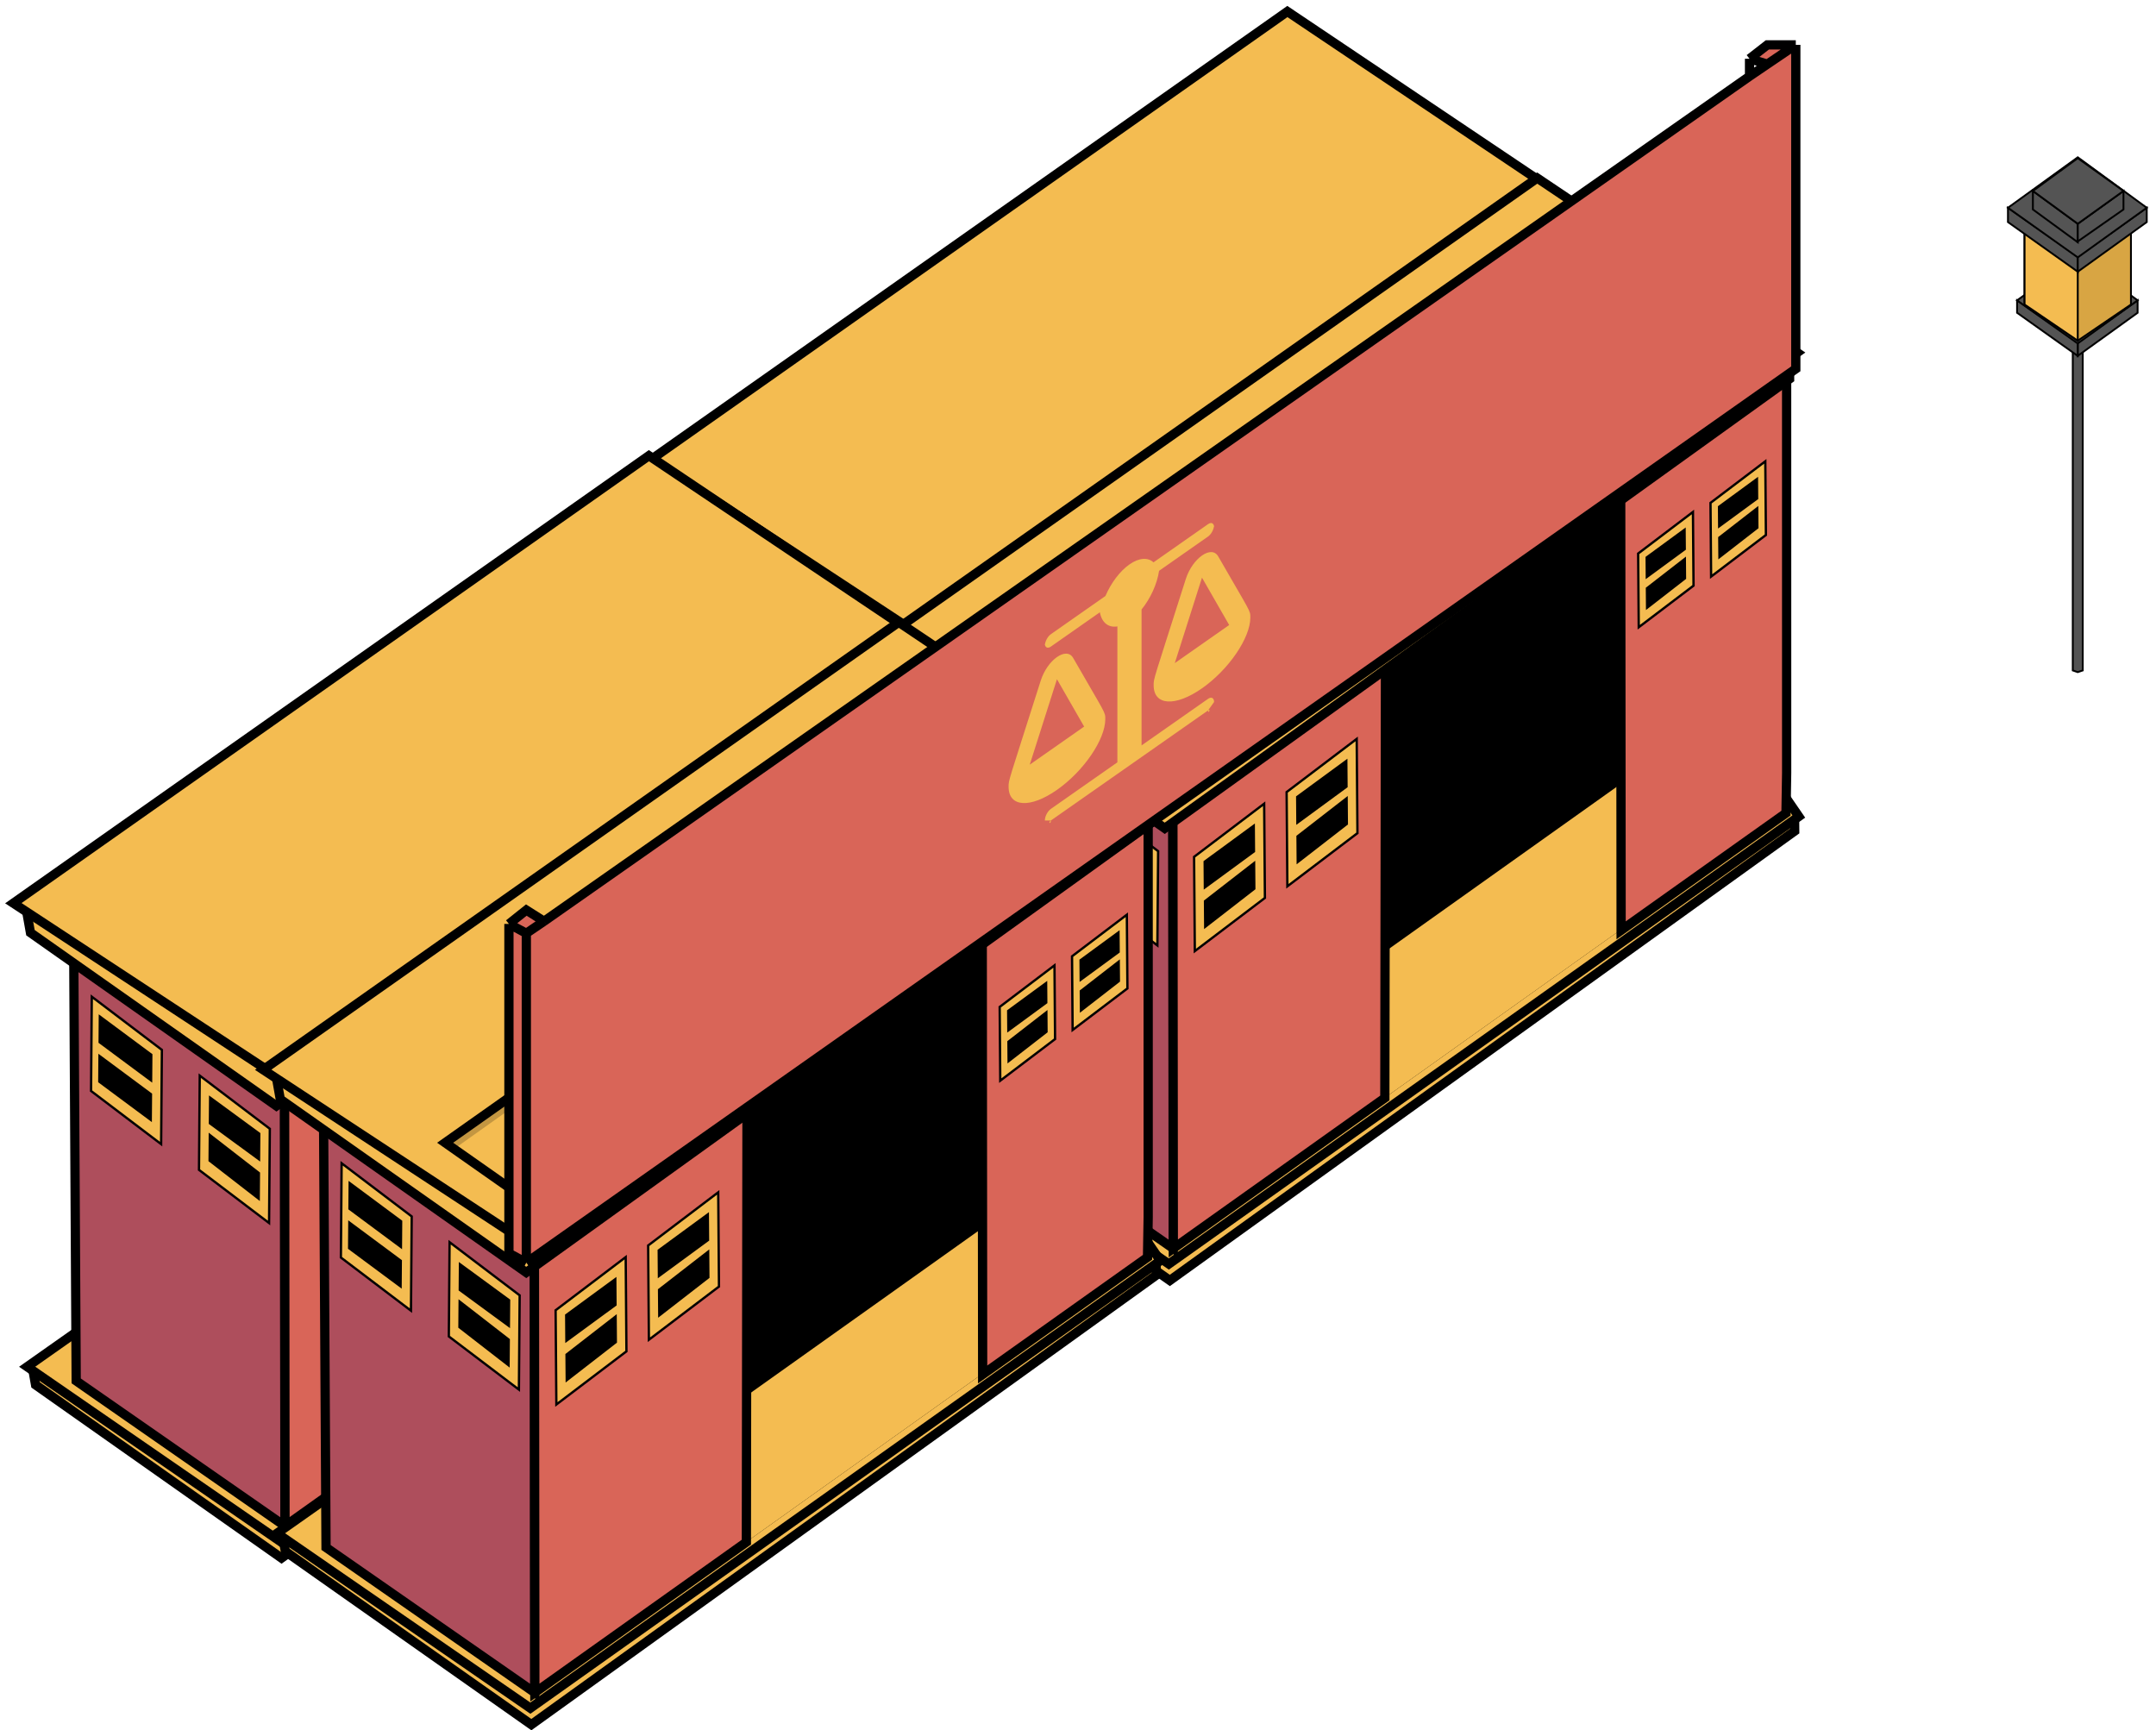 <svg width="233" height="187" viewBox="0 0 233 187" fill="none" xmlns="http://www.w3.org/2000/svg">
<path d="M166.955 71.807L166.94 70.117L72.525 99.878L72.843 101.659L99.424 120.378L166.955 71.807Z" fill="#F4BC51" stroke="black"/>
<path d="M99.314 118.598L71.935 99.701L140.62 51.339L149.716 44.455L167.397 70.24L99.314 118.598Z" fill="#F4BC51" stroke="black"/>
<path d="M77.234 101.231L99.792 116.924L99.748 70.137L76.969 54.814L77.234 101.231Z" fill="#AE4E5C" stroke="black"/>
<path d="M121.817 101.236L151.342 80.206L151.411 33.113L121.773 54.196L121.817 101.236Z" fill="black"/>
<path d="M121.817 101.236L151.343 80.206L151.411 64.402L121.774 85.486L121.817 101.236Z" fill="#F4BC51"/>
<path d="M99.802 116.917L122.66 100.659L122.729 53.566L99.758 69.877L99.802 116.917Z" fill="#D96558" stroke="black"/>
<path d="M166.013 69.876L166.085 65.506L166.082 22.783L148.152 35.499L148.195 82.539L166.013 69.876Z" fill="#D96558" stroke="black"/>
<path d="M166.404 22.943L166.388 21.253L71.974 51.014L72.291 52.795L98.872 71.514L166.404 22.943Z" fill="#F4BC51" stroke="black"/>
<path d="M99.141 68.465L70.442 49.606L139.127 1.244L167.225 20.107L99.141 68.465Z" fill="#F4BC51" stroke="black"/>
<path d="M98.16 73.986L90.586 68.242L90.505 78.426L98.079 84.171L98.16 73.986Z" fill="#F4BC51" stroke="black" stroke-width="0.25"/>
<path d="M91.564 73.46L91.588 70.381L97.141 74.451L97.116 77.53L91.564 73.46Z" fill="black"/>
<path d="M91.529 77.487L91.553 74.408L97.104 78.715L97.079 81.794L91.529 77.487Z" fill="black"/>
<path d="M86.494 65.458L78.92 59.713L78.839 69.898L86.413 75.642L86.494 65.458Z" fill="#F4BC51" stroke="black" stroke-width="0.25"/>
<path d="M79.646 64.693L79.67 61.614L85.475 65.923L85.45 69.002L79.646 64.693Z" fill="black"/>
<path d="M79.609 68.957L79.633 65.878L85.438 70.187L85.413 73.265L79.609 68.957Z" fill="black"/>
<path d="M97.955 119.807L97.94 118.117L3.525 147.878L3.843 149.659L30.424 168.378L97.955 119.807Z" fill="#F4BC51" stroke="black"/>
<path d="M30.314 166.598L2.935 147.701L71.62 99.338L80.716 92.455L98.397 118.24L30.314 166.598Z" fill="#F4BC51" stroke="black"/>
<path d="M8.234 149.231L30.792 164.924L30.748 118.137L7.969 102.814L8.234 149.231Z" fill="#AE4E5C" stroke="black"/>
<path d="M52.817 149.236L82.342 128.206L82.411 81.113L52.773 102.196L52.817 149.236Z" fill="black"/>
<path d="M52.817 149.236L82.342 128.206L82.411 112.402L52.773 133.486L52.817 149.236Z" fill="#F4BC51"/>
<path d="M30.802 164.917L53.661 148.659L53.729 101.566L30.759 117.877L30.802 164.917Z" fill="#D96558" stroke="black"/>
<path d="M97.013 117.876L97.085 113.506L97.082 70.783L79.152 83.499L79.195 130.539L97.013 117.876Z" fill="#D96558" stroke="black"/>
<path d="M97.404 70.943L97.388 69.253L2.974 99.014L3.291 100.795L29.872 119.514L97.404 70.943Z" fill="#F4BC51" stroke="black"/>
<path d="M30.141 116.465L1.442 97.606L70.127 49.244L98.225 68.107L30.141 116.465Z" fill="#F4BC51" stroke="black"/>
<path d="M29.16 121.986L21.586 116.242L21.505 126.426L29.079 132.171L29.16 121.986Z" fill="#F4BC51" stroke="black" stroke-width="0.25"/>
<path d="M22.564 121.46L22.588 118.381L28.14 122.451L28.116 125.53L22.564 121.46Z" fill="black"/>
<path d="M22.529 125.487L22.553 122.408L28.104 126.715L28.08 129.794L22.529 125.487Z" fill="black"/>
<path d="M17.494 113.458L9.92 107.713L9.839 117.898L17.413 123.642L17.494 113.458Z" fill="#F4BC51" stroke="black" stroke-width="0.25"/>
<path d="M10.646 112.693L10.67 109.614L16.474 113.923L16.45 117.002L10.646 112.693Z" fill="black"/>
<path d="M10.609 116.956L10.633 113.878L16.438 118.187L16.413 121.265L10.609 116.956Z" fill="black"/>
<path d="M193.955 89.807L193.94 88.117L99.525 117.878L99.843 119.659L126.424 138.378L193.955 89.807Z" fill="#F4BC51" stroke="black"/>
<path d="M126.314 136.598L98.935 117.701L167.62 69.338L176.716 62.455L194.397 88.24L126.314 136.598Z" fill="#F4BC51" stroke="black"/>
<path d="M104.234 119.231L126.791 134.924L126.748 88.137L103.969 72.814L104.234 119.231Z" fill="#AE4E5C" stroke="black"/>
<path d="M148.817 119.236L178.342 98.206L178.411 51.113L148.773 72.196L148.817 119.236Z" fill="black"/>
<path d="M148.817 119.236L178.343 98.206L178.411 82.402L148.774 103.486L148.817 119.236Z" fill="#F4BC51"/>
<path d="M126.802 134.917L149.66 118.659L149.729 71.566L126.758 87.877L126.802 134.917Z" fill="#D96558" stroke="black"/>
<path d="M193.013 87.876L193.085 83.506L193.082 40.783L175.152 53.499L175.195 100.539L193.013 87.876Z" fill="#D96558" stroke="black"/>
<path d="M193.404 40.943L193.388 39.253L98.974 69.014L99.291 70.795L125.872 89.514L193.404 40.943Z" fill="#F4BC51" stroke="black"/>
<path d="M126.141 86.465L97.442 67.606L166.127 19.244L194.225 38.107L126.141 86.465Z" fill="#F4BC51" stroke="black"/>
<path d="M117.108 75.493L127.46 68.182L136.748 74.52L126.397 82.017L117.108 75.493Z" stroke="black"/>
<path d="M127.475 69.388L127.464 68.275L136.847 74.517L126.402 82.106L126 81.644L135.362 74.806L127.475 69.388Z" fill="black" stroke="black"/>
<path d="M127.472 69.486L127.46 68.186L117.008 75.498L118.106 76.14L127.472 69.486Z" fill="black" fill-opacity="0.2"/>
<path d="M125.16 91.986L117.586 86.242L117.505 96.426L125.079 102.171L125.16 91.986Z" fill="#F4BC51" stroke="black" stroke-width="0.25"/>
<path d="M118.564 91.46L118.588 88.381L124.141 92.451L124.116 95.53L118.564 91.46Z" fill="black"/>
<path d="M118.529 95.487L118.553 92.408L124.104 96.715L124.079 99.794L118.529 95.487Z" fill="black"/>
<path d="M113.494 83.458L105.92 77.713L105.839 87.898L113.413 93.642L113.494 83.458Z" fill="#F4BC51" stroke="black" stroke-width="0.25"/>
<path d="M106.646 82.693L106.67 79.614L112.474 83.923L112.45 87.002L106.646 82.693Z" fill="black"/>
<path d="M106.609 86.957L106.633 83.878L112.438 88.187L112.413 91.265L106.609 86.957Z" fill="black"/>
<path d="M124.955 137.807L124.94 136.117L30.525 165.878L30.843 167.659L57.424 186.378L124.955 137.807Z" fill="#F4BC51" stroke="black"/>
<path d="M57.314 184.598L29.935 165.701L98.62 117.339L107.716 110.455L125.397 136.24L57.314 184.598Z" fill="#F4BC51" stroke="black"/>
<path d="M35.234 167.231L57.792 182.924L57.748 136.137L34.969 120.814L35.234 167.231Z" fill="#AE4E5C" stroke="black"/>
<path d="M79.817 167.236L109.342 146.206L109.411 99.113L79.773 120.196L79.817 167.236Z" fill="black"/>
<path d="M79.817 167.236L109.342 146.206L109.411 130.402L79.773 151.486L79.817 167.236Z" fill="#F4BC51"/>
<path d="M57.802 182.917L80.661 166.659L80.729 119.566L57.758 135.877L57.802 182.917Z" fill="#D96558" stroke="black"/>
<path d="M124.013 135.876L124.085 131.506L124.082 88.783L106.152 101.499L106.195 148.539L124.013 135.876Z" fill="#D96558" stroke="black"/>
<path d="M124.404 88.943L124.388 87.253L29.974 117.014L30.291 118.795L56.872 137.514L124.404 88.943Z" fill="#F4BC51" stroke="black"/>
<path d="M57.141 134.465L28.442 115.606L97.127 67.244L125.225 86.107L57.141 134.465Z" fill="#F4BC51" stroke="black"/>
<path d="M48.108 123.494L58.46 116.182L67.748 122.52L57.397 130.017L48.108 123.494Z" stroke="black"/>
<path d="M58.474 117.388L58.464 116.275L67.847 122.517L57.401 130.106L57 129.644L66.362 122.806L58.474 117.388Z" fill="black" stroke="black"/>
<path d="M58.472 117.486L58.46 116.186L48.008 123.498L49.106 124.14L58.472 117.486Z" fill="black" fill-opacity="0.2"/>
<path d="M56.16 139.986L48.586 134.242L48.505 144.426L56.079 150.171L56.16 139.986Z" fill="#F4BC51" stroke="black" stroke-width="0.25"/>
<path d="M49.564 139.46L49.588 136.381L55.141 140.451L55.116 143.53L49.564 139.46Z" fill="black"/>
<path d="M49.529 143.487L49.553 140.408L55.104 144.715L55.08 147.794L49.529 143.487Z" fill="black"/>
<path d="M60.045 141.598L67.619 135.854L67.7 146.038L60.126 151.783L60.045 141.598Z" fill="#F4BC51" stroke="black" stroke-width="0.25"/>
<path d="M66.641 141.072L66.617 137.993L61.065 142.063L61.089 145.142L66.641 141.072Z" fill="black"/>
<path d="M66.676 145.099L66.652 142.02L61.101 146.327L61.126 149.406L66.676 145.099Z" fill="black"/>
<path d="M129.045 92.598L136.619 86.854L136.7 97.038L129.126 102.783L129.045 92.598Z" fill="#F4BC51" stroke="black" stroke-width="0.25"/>
<path d="M135.641 92.072L135.617 88.993L130.065 93.063L130.089 96.142L135.641 92.072Z" fill="black"/>
<path d="M135.677 96.099L135.652 93.02L130.101 97.327L130.126 100.406L135.677 96.099Z" fill="black"/>
<path d="M108.035 108.819L113.958 104.327L114.022 112.292L108.099 116.784L108.035 108.819Z" fill="#F4BC51" stroke="black" stroke-width="0.25"/>
<path d="M113.194 108.408L113.175 106L108.833 109.183L108.852 111.591L113.194 108.408Z" fill="black"/>
<path d="M113.221 111.557L113.202 109.15L108.861 112.518L108.881 114.925L113.221 111.557Z" fill="black"/>
<path d="M177.035 59.819L182.958 55.327L183.022 63.291L177.099 67.784L177.035 59.819Z" fill="#F4BC51" stroke="black" stroke-width="0.25"/>
<path d="M182.194 59.408L182.175 57L177.833 60.183L177.852 62.591L182.194 59.408Z" fill="black"/>
<path d="M182.221 62.557L182.202 60.15L177.861 63.518L177.881 65.925L182.221 62.557Z" fill="black"/>
<path d="M70.045 134.598L77.619 128.854L77.7 139.038L70.126 144.783L70.045 134.598Z" fill="#F4BC51" stroke="black" stroke-width="0.25"/>
<path d="M76.641 134.072L76.617 130.993L71.065 135.063L71.089 138.142L76.641 134.072Z" fill="black"/>
<path d="M76.676 138.099L76.652 135.02L71.101 139.327L71.126 142.406L76.676 138.099Z" fill="black"/>
<path d="M139.045 85.598L146.619 79.854L146.7 90.038L139.126 95.783L139.045 85.598Z" fill="#F4BC51" stroke="black" stroke-width="0.25"/>
<path d="M145.641 85.072L145.617 81.993L140.065 86.063L140.089 89.142L145.641 85.072Z" fill="black"/>
<path d="M145.677 89.099L145.652 86.02L140.101 90.327L140.126 93.406L145.677 89.099Z" fill="black"/>
<path d="M115.855 103.345L121.778 98.853L121.842 106.817L115.919 111.31L115.855 103.345Z" fill="#F4BC51" stroke="black" stroke-width="0.25"/>
<path d="M121.014 102.934L120.995 100.526L116.653 103.709L116.672 106.117L121.014 102.934Z" fill="black"/>
<path d="M121.041 106.083L121.022 103.676L116.681 107.044L116.701 109.451L121.041 106.083Z" fill="black"/>
<path d="M184.855 54.345L190.778 49.853L190.842 57.817L184.919 62.31L184.855 54.345Z" fill="#F4BC51" stroke="black" stroke-width="0.25"/>
<path d="M190.014 53.934L189.995 51.526L185.653 54.709L185.672 57.117L190.014 53.934Z" fill="black"/>
<path d="M190.041 57.083L190.022 54.675L185.681 58.044L185.701 60.451L190.041 57.083Z" fill="black"/>
<path d="M44.494 131.458L36.92 125.713L36.839 135.898L44.413 141.642L44.494 131.458Z" fill="#F4BC51" stroke="black" stroke-width="0.25"/>
<path d="M37.646 130.693L37.67 127.614L43.474 131.923L43.45 135.002L37.646 130.693Z" fill="black"/>
<path d="M37.609 134.956L37.633 131.878L43.438 136.187L43.413 139.265L37.609 134.956Z" fill="black"/>
<path d="M56.88 100.859L58.795 99.56L189.073 8.241L191 6.933L194.073 4.849V39.859L56.88 136.452V100.859Z" fill="#D96558"/>
<path d="M56.88 100.859V136.452L55 135.443V99.849L56.88 100.859Z" fill="#D96558"/>
<path d="M56.88 100.859L55 99.849L56.88 98.349L58.795 99.56L56.88 100.859Z" fill="#D96558"/>
<path d="M191 4.849H194.073L191 6.933L189.073 6.349L191 4.849Z" fill="#D96558"/>
<path d="M194.073 4.849V39.859L56.88 136.452M194.073 4.849H191L189.073 6.349M194.073 4.849L191 6.933M56.88 100.859V136.452M56.88 100.859L55 99.849M56.88 100.859L58.795 99.56M56.88 136.452L55 135.443V99.849M55 99.849L56.88 98.349L58.795 99.56M189.073 6.349L191 6.933M189.073 6.349V8.241M191 6.933L189.073 8.241M189.073 8.241L58.795 99.56" stroke="black"/>
<path d="M119.45 77.718C119.45 76.911 119.504 77.245 115.977 71.104C115.256 69.85 113.193 71.291 112.472 73.558C108.915 84.733 109 84.254 109 85.034C109 87.236 111.339 87.384 114.225 85.363C117.11 83.343 119.45 79.919 119.45 77.718ZM114.225 73.403L117.164 78.521L111.285 82.637L114.225 73.403ZM135.124 66.742C135.124 65.936 135.179 66.269 131.652 60.128C130.932 58.874 128.869 60.315 128.147 62.582C124.591 73.757 124.676 73.277 124.676 74.058C124.676 76.26 127.014 76.407 129.9 74.387C132.786 72.366 135.124 68.944 135.124 66.742ZM126.961 71.661L129.9 62.427L132.839 67.545L126.961 71.661ZM130.553 75.524L123.369 80.555V65.866C124.328 64.682 125.049 63.121 125.262 61.687L130.553 57.983C130.914 57.73 131.206 57.169 131.206 56.728V56.985C131.206 56.544 130.914 56.392 130.553 56.645L124.66 60.771C124.064 60.226 123.127 60.25 122.062 60.995C120.997 61.741 120.06 63.029 119.464 64.409L113.571 68.536C113.211 68.788 112.918 69.35 112.918 69.79V69.534C112.918 69.974 113.211 70.126 113.571 69.874L118.862 66.169C119.076 67.303 119.796 67.855 120.756 67.696V82.384L113.571 87.415C113.211 87.668 112.918 88.229 112.918 88.67L113.571 88.67C113.211 88.922 113.571 89.11 113.571 88.67L130.553 76.779C130.553 77.219 130.914 76.526 130.553 76.779L131.206 75.864C131.206 75.424 130.914 75.272 130.553 75.524Z" fill="#F4BC51"/>
<path d="M225.084 36.636H224.006V72.452L224.545 72.636L225.084 72.452V36.636Z" fill="#545454" stroke="black" stroke-width="0.2"/>
<path d="M231.012 33.801L224.539 38.458V37.038L231.012 32.459V33.801Z" fill="#545454" stroke="black" stroke-width="0.2"/>
<path d="M224.539 38.458L217.988 33.801V32.459L224.539 37.038V38.458Z" fill="#545454" stroke="black" stroke-width="0.2"/>
<path d="M231.012 32.459L224.539 37.116L217.988 32.459L224.539 27.723L231.012 32.459Z" fill="#545454" stroke="black" stroke-width="0.2"/>
<path d="M230.293 32.909V22.909H218.796V32.909L224.545 36.818L230.293 32.909Z" fill="#D8A543" stroke="black" stroke-width="0.2"/>
<path d="M218.796 22.909V32.909L224.545 36.818V22.909H218.796Z" fill="#F4BC51" stroke="black" stroke-width="0.2"/>
<path d="M224.545 29.364L217 24V22.455L224.545 27.727V29.364Z" fill="#545454" stroke="black" stroke-width="0.2"/>
<path d="M232 24L224.545 29.364V27.727L232 22.455V24Z" fill="#545454" stroke="black" stroke-width="0.2"/>
<path d="M232 22.454L224.545 27.818L217 22.454L224.545 17L232 22.454Z" fill="#545454" stroke="black" stroke-width="0.2"/>
<path d="M219.695 22.637V20.637L224.545 24.182V26.182L219.695 22.637Z" fill="#545454" stroke="black" stroke-width="0.2"/>
<path d="M229.485 22.637V20.637L224.545 24.182V26.091L229.485 22.637Z" fill="#545454" stroke="black" stroke-width="0.2"/>
<path d="M219.695 20.636L224.545 24.182L229.485 20.636L224.545 17.091L219.695 20.636Z" fill="#545454" stroke="black" stroke-width="0.2"/>
</svg>
